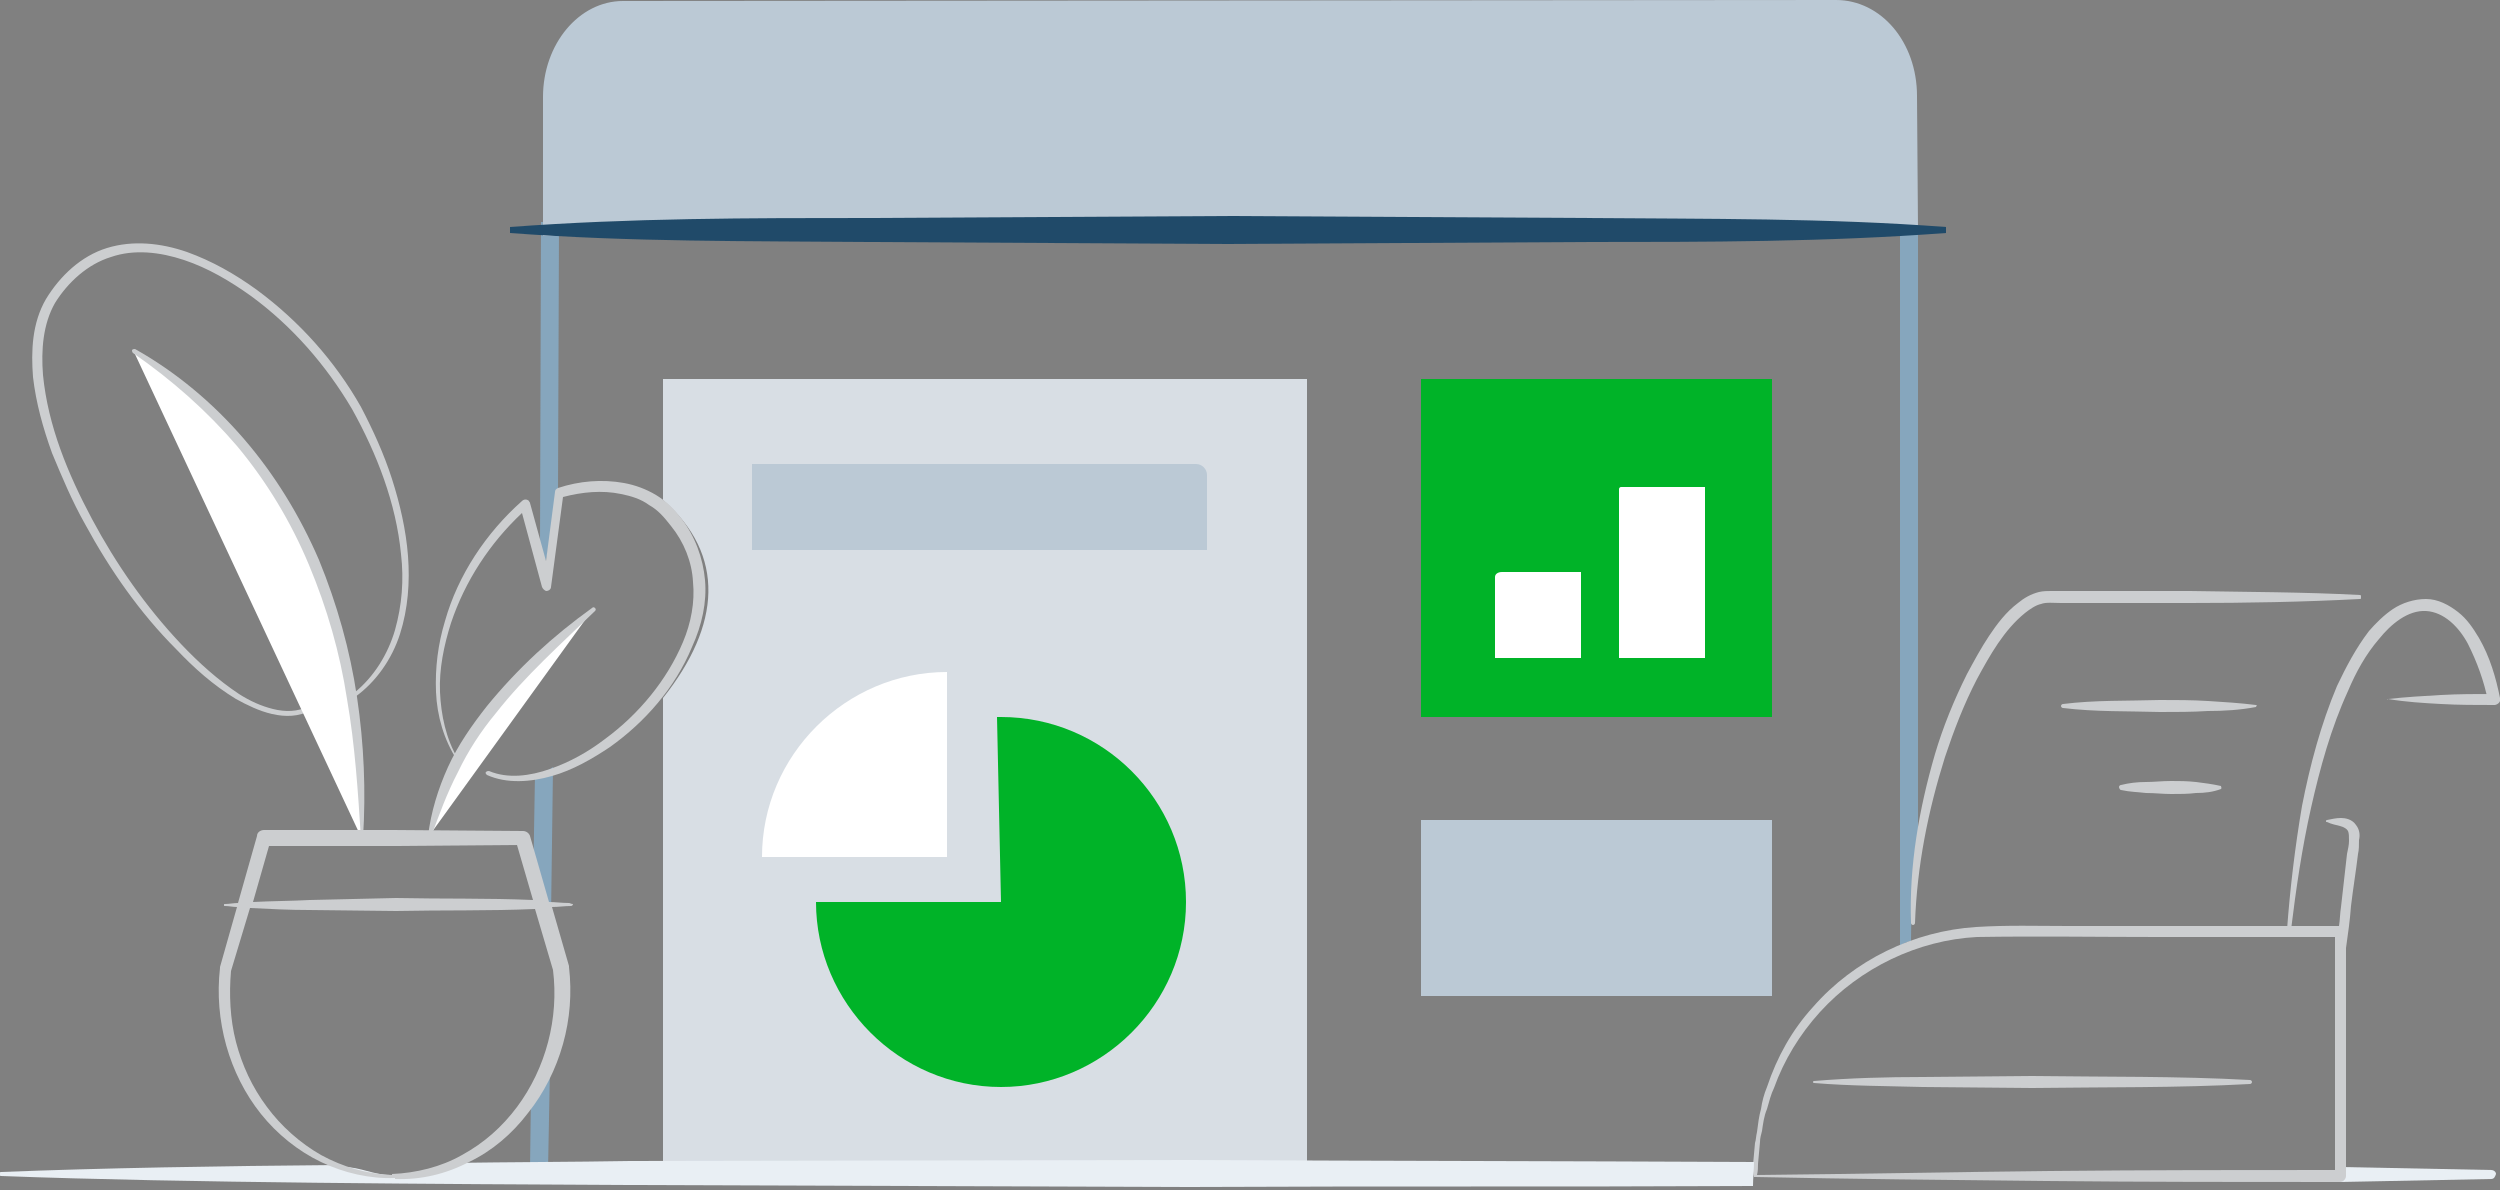 <svg id="business-site" xmlns="http://www.w3.org/2000/svg" viewBox="0 0 250 119"><rect x="0" y="0" width="250" height="119" fill="#808080" stroke="none"/><style>.st0{fill:#e9eff4}.st1{fill:#86a6bd}.st2{fill:#D8DEE4}.st3{fill:#00b328}.st4{fill:#BBC9D5}.st5{fill:#204A69}.st6{fill:#fff}.st7{fill:#CCCED0}</style><path class="st0" d="M249.1 117c-4.8-.1-9.8-.2-15.1-.3v1.5c5.3-.1 10.4-.2 15.1-.3.3 0 .4-.2.5-.5 0-.2-.2-.4-.5-.4z"/><path class="st1" d="M191.8 84V22.9c-.6.1-1.2.1-1.8.1v71.6c.5-.4 1.1-.5 1.1-.5 0-3.4.4-8.5.7-10.1zM53.1 109.3L53 117c.6 0 1.2.1 1.8.1l.2-10.5c-.5 1-1.1 2-1.9 2.7zM55.1 91.7l.2-15c-.5.4-1.1.6-1.8.7l-.2 11.8c.9.5 1.5 1.5 1.8 2.5zM55.8 49.3l.1-27.1h-1.8L54 55l.6 1.1z"/><path class="st2" d="M66.3 37.9V50c6.3 5.5 5.8 12.5 0 19.8v47.3h64.4V37.9H66.3z"/><path class="st3" d="M142.1 37.9h35.1v33.8h-35.1z"/><path class="st4" d="M142.1 82h35.1v17.6h-35.1zM54.3 23.6V9.7c0-5.3 3.6-9.6 8-9.6L183.6 0c4.5 0 8.1 4.2 8.1 9.6l.1 13.4-137.5.6z"/><path class="st5" d="M194.6 23.3c-12 .9-24 .9-35.9.9l-35.9.2-35.9-.2c-12-.1-24 0-35.9-.9v-.6c12-.9 24-.9 35.9-.9l35.9-.2 35.9.2c12 .1 24 0 35.9.9v.6z"/><path class="st3" d="M100.1 90.2H81.6c0 10.1 8.3 18.5 18.5 18.5 10.1 0 18.5-8.3 18.5-18.5s-8.3-18.5-18.5-18.5h-.4l.4 18.5z"/><path class="st6" d="M94.7 85.7V67.2c-10.1 0-18.5 8.3-18.5 18.5h18.5zM158.1 65.8h-8.6v-8.1c0-.3.3-.5.7-.5h7.9v8.6zM170.5 65.8h-8.6V48.9c0-.1.1-.2.2-.2h8.4v17.1z"/><path class="st7" d="M238.8 69.9c1.8-.2 3.5-.3 5.3-.4s3.5-.1 5.3-.1l-.6.7c-.4-2-1.1-3.9-2-5.7-.9-1.7-2.4-3.2-4.2-3.3s-3.5 1.3-4.7 2.8c-1.3 1.5-2.3 3.3-3.1 5.2-1.7 3.7-2.8 7.7-3.7 11.7s-1.5 8.1-2 12.2c0 .1-.1.2-.2.2s-.2-.1-.2-.2c.3-4.1.8-8.3 1.5-12.4.8-4.1 1.9-8.2 3.5-12 .9-1.9 1.9-3.8 3.2-5.5.7-.8 1.5-1.6 2.4-2.2.9-.6 2.1-1 3.3-1s2.3.6 3.2 1.3 1.5 1.6 2.1 2.6c1.1 1.9 1.7 4 2.1 6 .1.3-.1.6-.5.7h-.1c-1.8 0-3.5 0-5.3-.1s-3.5-.2-5.3-.5c-.1.1-.1 0-.1 0h.1zM236 59.9c-5.7.3-11.4.4-17.1.4h-12.8c-.7 0-1.5-.1-2 .1-.5.1-1.1.5-1.6.9-2.1 1.7-3.5 4.2-4.8 6.6-1.3 2.5-2.3 5.1-3.2 7.8-1.7 5.4-2.8 10.9-3 16.6 0 .1-.1.2-.2.2s-.2-.1-.2-.2c-.2-5.7.8-11.4 2.4-16.9.8-2.7 1.9-5.4 3.2-8 .7-1.3 1.4-2.6 2.2-3.8s1.7-2.4 2.9-3.3c.6-.5 1.3-.9 2.1-1.1.4-.1.9-.1 1.2-.1H219c5.7.1 11.4.1 17 .4.1 0 .1.1.1.1 0 .3 0 .3-.1.3z"/><path class="st7" d="M225.6 70.7c-1.6.3-3.2.4-4.8.4-1.6.1-3.2.1-4.8.1-3.2-.1-6.4 0-9.7-.4-.1 0-.2-.1-.2-.2s.1-.2.2-.2c3.2-.4 6.4-.3 9.7-.4 1.6 0 3.2 0 4.8.1s3.2.2 4.8.4c.1 0 .1 0 0 .2.1 0 .1 0 0 0zM222.1 78.9c-.8.3-1.6.4-2.5.4-.8.1-1.6.1-2.5.1-.8 0-1.6-.1-2.5-.1-.8-.1-1.6-.1-2.5-.3-.1 0-.2-.2-.2-.3 0-.1.1-.2.2-.2.8-.2 1.6-.3 2.5-.3.8 0 1.6-.1 2.5-.1.8 0 1.6 0 2.5.1.8.1 1.6.2 2.5.4 0 .1.1.2 0 .3zM235.6 82.5c-.4-.6-1.1-.7-1.5-.7-.5 0-.9.1-1.4.2 0 0-.1 0-.1.1s0 .1.1.1c.4.2.9.3 1.3.4.4.1.7.3.8.5s.1.6.1 1-.1.8-.2 1.3c-.2 1.7-.4 3.5-.6 5.3-.1.6-.1 1.3-.2 1.9h-27.1c-3.1 0-6-.1-9.2.1-6.2.4-12.2 3.3-16.3 8-2.1 2.3-3.6 5-4.6 8-.3.7-.5 1.5-.6 2.2-.2.7-.3 1.5-.4 2.3-.1.4-.1.8-.2 1.1l-.1 1.1-.1 1.1c0 .4 0 .8.1 1.2h.1c9.6.2 19.3.3 29.1.4s19.6.1 29.4.1c.3 0 .6-.3.6-.6V94.8c.2-1.4.4-2.8.5-4.2.2-1.7.5-3.5.7-5.2.1-.4.1-.9.1-1.4.1-.4.1-1-.3-1.5zm-59.9 35c.1-.4.1-.8.1-1.1l.1-1.1.1-1.1c0-.4.1-.7.2-1.1.1-.7.2-1.5.5-2.2.2-.7.4-1.5.7-2.1 1-2.8 2.6-5.4 4.6-7.6 4-4.4 9.8-7.2 15.7-7.5 6-.1 12.1 0 18.2 0h17.6V117c-9.5 0-19 0-28.5.1-9.6.1-19.4.3-29.3.4z"/><path class="st7" d="M181.4 108.1c3.6-.3 7.3-.4 10.9-.4l10.9-.1c7.3.1 14.5 0 21.8.4.1 0 .2.1.2.2s-.1.2-.2.2c-7.3.4-14.5.3-21.8.4l-10.9-.1c-3.6-.1-7.3-.1-10.9-.4-.1 0-.1-.1-.1-.1s0-.1.1-.1zM35.4 69.3c2-1.6 3.4-3.9 4.1-6.3.7-2.5.9-5 .6-7.6-.5-5.1-2.4-10-4.9-14.5-2.6-4.4-6-8.3-10.1-11.3-2.1-1.5-4.3-2.8-6.7-3.6-2.4-.8-5-1.1-7.3-.3-2.3.7-4.3 2.5-5.6 4.6-1.2 2.1-1.4 4.7-1.2 7.2.5 5.1 2.5 9.9 4.9 14.4s5.4 8.8 8.9 12.5c1.8 1.9 3.7 3.6 5.8 5 1.1.7 2.2 1.2 3.4 1.5 1.2.3 2.5.3 3.6-.3.1-.1.2 0 .3.1.1.1 0 .2-.1.3-1.2.7-2.6.7-3.9.4-1.3-.3-2.5-.9-3.6-1.5-2.3-1.4-4.2-3.1-6-5C14 61.3 11 57 8.5 52.4c-1.3-2.3-2.3-4.7-3.3-7.1-.9-2.5-1.6-5-1.9-7.6-.2-2.6-.1-5.4 1.3-7.8 1.4-2.3 3.5-4.3 6.1-5.1 2.6-.8 5.4-.5 8 .4 2.5.9 4.8 2.2 7 3.8 4.2 3.1 7.8 7.1 10.4 11.7 1.2 2.3 2.3 4.7 3.1 7.2s1.4 5.1 1.6 7.7c.2 2.6 0 5.3-.8 7.8s-2.4 4.8-4.5 6.3h-.1c-.1-.3 0-.4 0-.4zM70.5 58c-.2-2.2-1-4.4-2.4-6.2-.7-.9-1.5-1.7-2.5-2.3s-2.1-1-3.2-1.2c-2.2-.4-4.5-.2-6.6.5-.2.1-.3.2-.3.4l-.9 6.9-1.6-5.8c0-.1-.1-.1-.1-.2-.2-.2-.5-.2-.7 0-3.6 3.2-6.4 7.4-7.7 12-.7 2.3-1 4.7-.9 7.1s.8 4.8 2.1 6.8c0 0 .1.1.1 0 .1 0 .1-.1 0-.1-1.2-2-1.7-4.4-1.8-6.7-.1-2.3.4-4.7 1.1-6.9 1.4-4.2 3.9-8 7.1-11l2 7.4c.1.2.2.3.4.4.3 0 .5-.2.5-.4l1.2-9c1.9-.5 3.9-.7 5.8-.3 1 .2 2 .5 2.8 1.1.9.5 1.5 1.2 2.2 2.1 1.3 1.6 2.1 3.6 2.2 5.6.2 2-.2 4.1-1 6-1.6 3.8-4.4 7.2-7.8 9.7-1.7 1.3-3.5 2.3-5.5 3s-4.2 1-6.1.2c-.1 0-.2 0-.3.1s0 .2.1.3c2 .9 4.4.7 6.5.1s4-1.7 5.8-2.9c3.5-2.5 6.5-5.9 8.2-10 1-2.2 1.5-4.5 1.3-6.7z"/><path class="st6" d="M42.9 83.6c2.2-10.1 8.9-16.4 16.4-22.7"/><path class="st7" d="M42.8 83.6c.3-2.4 1-4.7 2-6.9s2.4-4.2 3.9-6.1c3.1-3.8 6.6-7 10.5-9.8.1-.1.2-.1.3 0s.1.2 0 .3c-3.4 3.3-7 6.5-9.9 10.2-1.5 1.8-2.8 3.8-3.8 5.9-1.1 2.1-1.9 4.3-2.7 6.5 0 .1-.1.1-.1.1l-.2-.2z"/><path class="st6" d="M36.2 83.9c.3-26.4-10.2-41-22.8-48.7"/><path class="st7" d="M36.1 83.9c-.3-4.7-.6-9.4-1.4-14-.7-4.6-2-9.1-3.8-13.4s-4.2-8.3-7.2-11.9c-3-3.5-6.5-6.6-10.4-9.3-.1-.1-.1-.2-.1-.3.1-.1.2-.1.3-.1 4.1 2.3 7.8 5.4 10.9 9S30 51.6 31.9 56c1.8 4.4 3.1 9 3.8 13.7s.9 9.4.6 14.1c0 .1-.1.2-.2.1 0 .1 0 .1 0 0z"/><path class="st4" d="M75.2 55v-8.6h44.4c.6 0 1.1.5 1.1 1.1V55H75.2z"/><path class="st0" d="M175.4 116.2c-20.2-.1-36.1-.1-56.4-.2l-56 .1c-5.6.1-11.8.1-18.3.2 0 .1-.1.2-.3.3-1.4.3-2.5 1.1-3.9 1-.5 0-1-.1-1.5-.1-1.6 0-3-.8-4.6-.8-.2 0-.3-.1-.4-.2-11.9.1-23.9.3-33.9.7-.1 0-.2.1-.2.2s.1.2.2.2c18.7.7 44.2.8 62.8.9l56 .2c20.2-.1 36.2 0 56.4-.1 0-.8.1-1.6.1-2.4z"/><path class="st7" d="M56.9 90.3c-.7 0-1.4-.1-2-.1L53 83.6c-.1-.3-.4-.5-.7-.5l-13-.1H26.4c-.3 0-.7.2-.7.6l-1.9 6.7c-.4 0-.9.1-1.3.1-.1 0-.1 0-.1.1s0 .1.1.1c.4 0 .8.1 1.2.1l-1.7 6v.1c-.6 5.2.9 10.6 4.1 14.6 1.6 2 3.7 3.7 6 4.8 2.3 1.1 4.9 1.7 7.4 1.6v.1c2.6.1 5.1-.5 7.4-1.7 2.3-1.1 4.3-2.8 5.9-4.9 1.6-2 2.8-4.4 3.5-6.9s.9-5.1.6-7.7v-.1l-1.7-5.9c.6 0 1.3-.1 1.9-.1.1 0 .2-.1.2-.2-.2 0-.3-.1-.4-.1zm-30-5.7h12.4l12.4-.1 1.6 5.5c-4.6-.2-9.1-.1-13.7-.2L31 90c-1.9.1-3.8.1-5.7.2l1.6-5.6zM55.3 97c.6 4.8-.7 9.8-3.6 13.7-1.5 2-3.3 3.6-5.5 4.8-2.1 1.2-4.6 1.8-7 1.9v.1c-2.5-.1-4.9-.8-7.1-2-2.1-1.2-4-2.9-5.4-4.8-1.5-2-2.5-4.2-3.1-6.5s-.7-4.8-.5-7.1l1.9-6.3c2 .1 3.9.2 5.9.2l8.7.1c4.6-.1 9.3 0 13.9-.2l1.8 6.1z"/></svg>